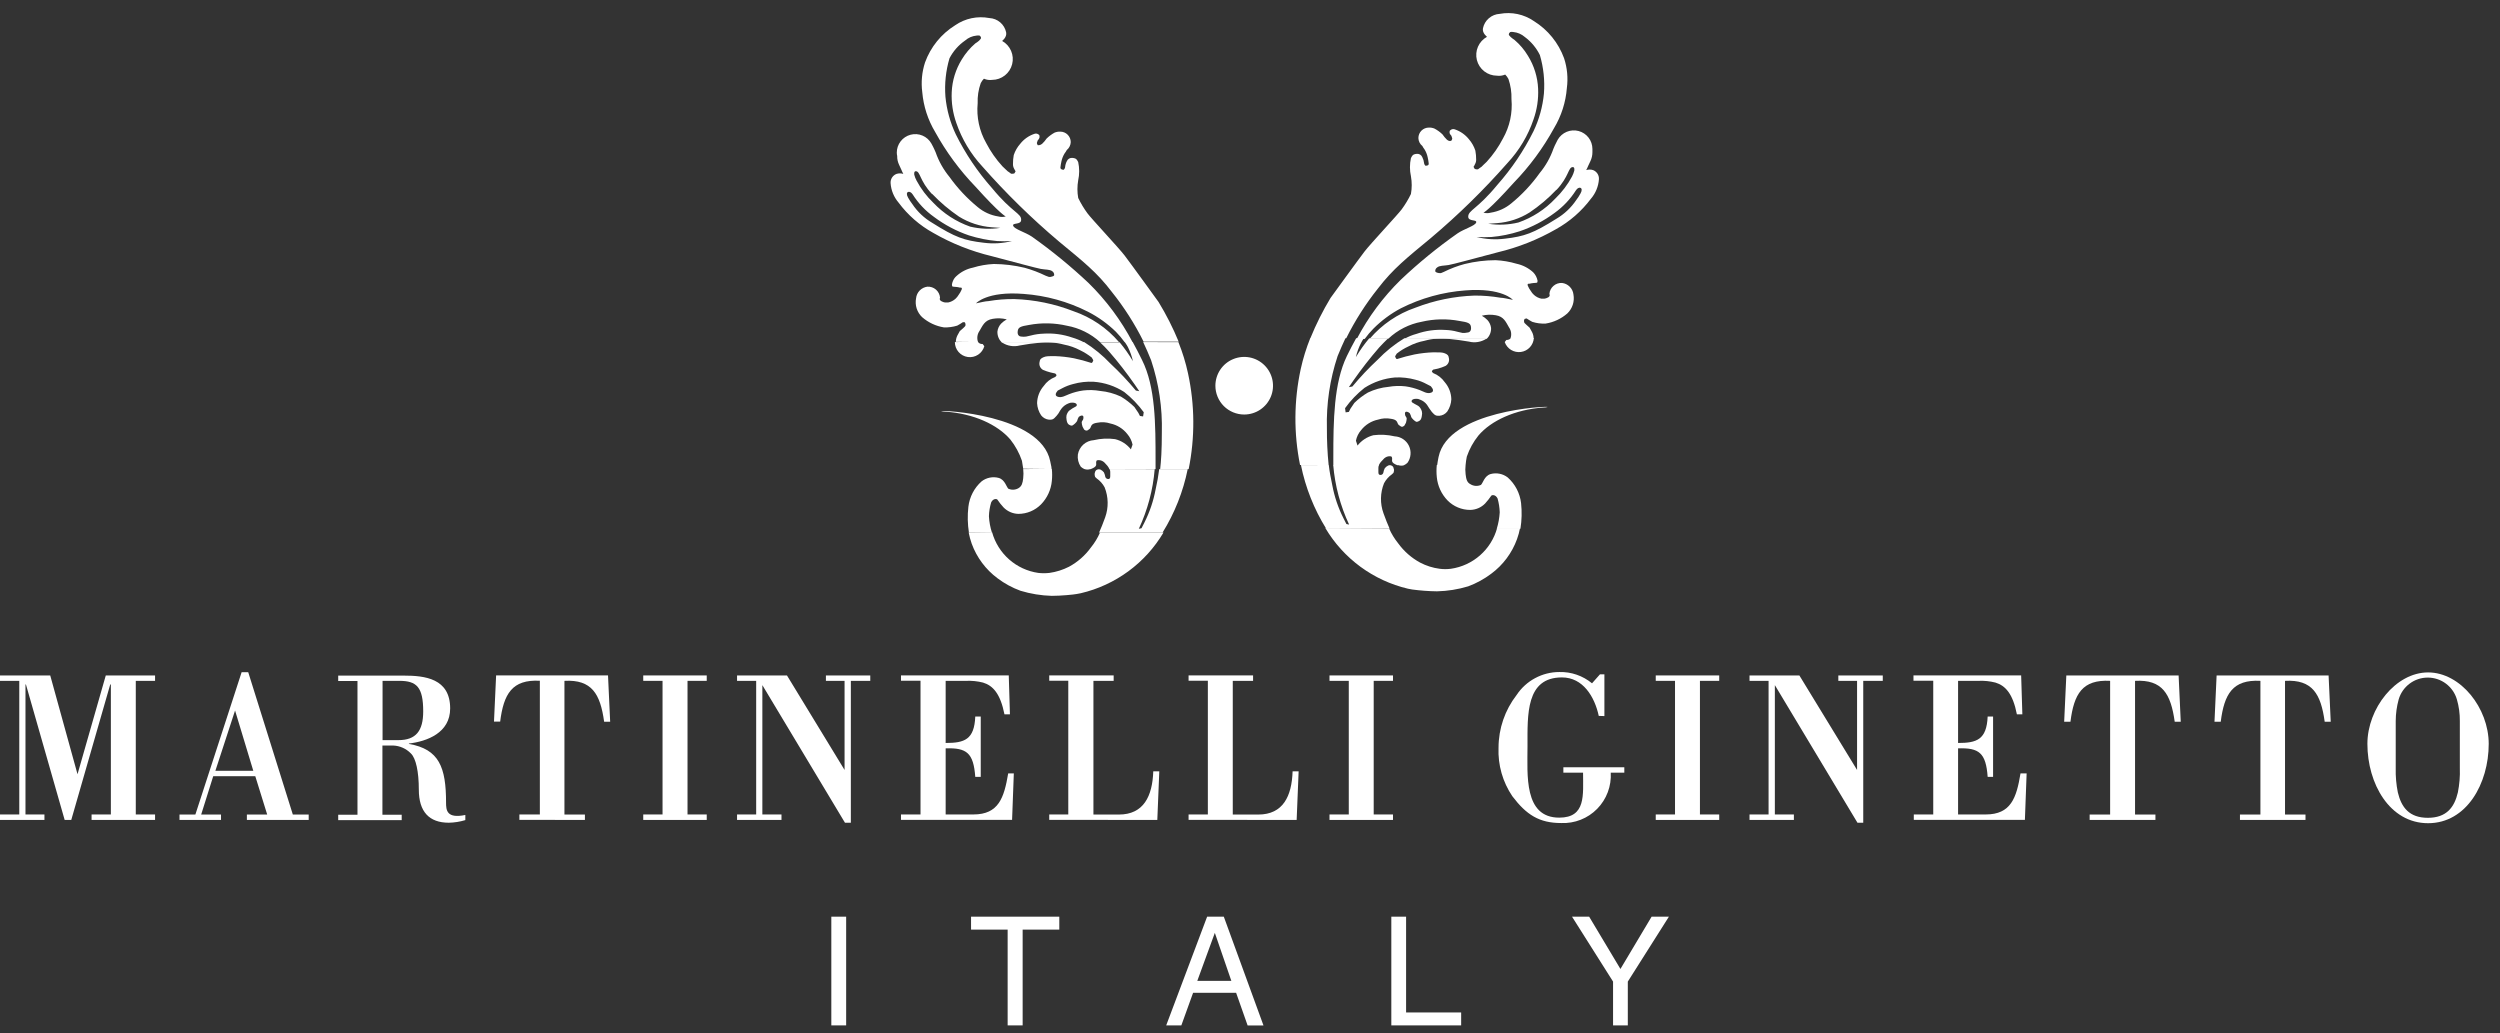 <svg width="121" height="50" viewBox="0 0 121 50" fill="none" xmlns="http://www.w3.org/2000/svg">
<rect x="0" y="0" width="121" height="50" fill="#333333" stroke="none"/>
<path d="M6.572 32.953H7.505V32.691H5.12L3.752 37.473L2.431 32.691H0V32.953H0.933V39.42H0V39.685H2.151V39.42H1.233V33.129H1.256L3.13 39.685H3.449L5.335 33.129H5.366V39.42H4.432V39.685H7.505V39.42H6.572V32.953Z" fill="white"/>
<path fill-rule="evenodd" clip-rule="evenodd" d="M11.377 34.389L12.26 37.308H10.424L11.377 34.389ZM10.697 39.685V39.424H9.737L10.32 37.569H12.356L12.932 39.424H11.949V39.685H14.941V39.424H14.173L12.014 32.534H11.695L9.456 39.424H8.688V39.685H10.697Z" fill="white"/>
<path fill-rule="evenodd" clip-rule="evenodd" d="M18.509 32.953H19.33C20.168 32.953 20.483 33.256 20.483 34.431C20.483 35.372 20.133 35.822 19.284 35.822H18.516V32.953H18.509ZM18.509 36.083H19.027C19.352 36.096 19.66 36.233 19.887 36.467C20.129 36.697 20.271 37.346 20.271 38.218C20.271 39.286 20.771 39.82 21.723 39.82C21.994 39.814 22.263 39.772 22.522 39.693V39.444C21.619 39.632 21.589 39.213 21.589 38.844C21.589 37.139 21.258 36.26 19.791 36.006V35.987C20.667 35.883 21.788 35.472 21.788 34.289C21.788 32.834 20.563 32.699 19.534 32.699H16.369V32.96H17.302V39.432H16.369V39.693H19.442V39.432H18.509V36.091V36.083Z" fill="white"/>
<path d="M28.31 39.685V39.424H27.319V32.953C28.648 32.88 29.055 33.59 29.24 34.931H29.532L29.428 32.688H24.012L23.909 34.927H24.208C24.377 33.586 24.784 32.876 26.129 32.949V39.42H25.138V39.681L28.31 39.685Z" fill="white"/>
<path d="M33.276 32.953H34.206V32.691H31.133V32.953H32.067V39.42H31.133V39.685H34.206V39.42H33.276V32.953Z" fill="white"/>
<path d="M41.181 32.953H42.121V32.691H39.974V32.953H40.877V37.266L38.089 32.691H35.673V32.953H36.599V39.42H35.673V39.685H37.824V39.42H36.898V33.16L40.896 39.82H41.181V32.953Z" fill="white"/>
<path d="M46.757 32.953C47.034 32.941 47.311 32.969 47.579 33.037C48.059 33.183 48.416 33.571 48.616 34.573H48.881L48.824 32.688H43.608V32.949H44.553V39.42H43.608V39.681H48.985L49.069 37.431H48.797C48.597 38.614 48.336 39.42 47.111 39.42H45.77V36.221C46.788 36.186 47.118 36.44 47.203 37.6H47.468V34.681H47.203C47.157 35.802 46.677 35.96 45.77 35.96V32.953H46.757Z" fill="white"/>
<path d="M56.014 39.685L56.11 37.331H55.818C55.779 38.533 55.353 39.424 54.155 39.424H52.922V32.953H53.901V32.688H50.783V32.949H51.705V39.42H50.783V39.681L56.014 39.685Z" fill="white"/>
<path d="M62.758 39.685L62.854 37.331H62.562C62.524 38.533 62.101 39.424 60.903 39.424H59.666V32.953H60.649V32.688H57.527V32.949H58.46V39.42H57.527V39.681L62.758 39.685Z" fill="white"/>
<path d="M66.487 32.953H67.421V32.691H64.348V32.953H65.281V39.42H64.348V39.685H67.421V39.42H66.487V32.953Z" fill="white"/>
<path d="M77.653 34.658V32.638H77.438L77.054 33.072C76.609 32.705 76.047 32.511 75.471 32.526C75.062 32.526 74.659 32.628 74.299 32.822C73.938 33.015 73.631 33.295 73.405 33.636C72.838 34.367 72.53 35.266 72.529 36.19C72.495 37.024 72.729 37.846 73.197 38.537C73.877 39.436 74.499 39.835 75.563 39.835C75.885 39.849 76.207 39.794 76.506 39.676C76.806 39.558 77.077 39.378 77.303 39.148C77.529 38.918 77.704 38.644 77.817 38.342C77.93 38.04 77.979 37.718 77.96 37.396H78.617V37.135H75.667V37.396H76.62C76.62 38.472 76.769 39.574 75.467 39.574C73.743 39.574 73.931 37.5 73.931 36.117C73.931 34.581 73.847 32.787 75.598 32.787C76.616 32.787 77.18 33.721 77.38 34.65L77.653 34.658Z" fill="white"/>
<path d="M82.277 32.953H83.21V32.691H80.138V32.953H81.071V39.42H80.138V39.685H83.21V39.42H82.277V32.953Z" fill="white"/>
<path d="M90.181 32.953H91.126V32.691H88.975V32.953H89.882V37.266L87.089 32.691H84.677V32.953H85.599V39.42H84.677V39.685H86.824V39.42H85.903V33.16L89.901 39.82H90.181V32.953Z" fill="white"/>
<path d="M95.762 32.953C96.037 32.94 96.313 32.969 96.58 33.037C97.06 33.183 97.421 33.571 97.617 34.573H97.882L97.824 32.688H92.612V32.949H93.569V39.42H92.628V39.681H98.005L98.089 37.431H97.793C97.598 38.614 97.333 39.42 96.107 39.42H94.771V36.221C95.789 36.186 96.119 36.44 96.203 37.6H96.465V34.681H96.203C96.153 35.802 95.673 35.96 94.771 35.96V32.953H95.762Z" fill="white"/>
<path d="M104.323 39.685V39.424H103.336V32.953C104.665 32.88 105.068 33.59 105.256 34.931H105.548L105.445 32.691H100.01L99.906 34.931H100.21C100.379 33.59 100.782 32.88 102.13 32.953V39.424H101.139V39.685H104.323Z" fill="white"/>
<path d="M111.586 39.685V39.424H110.595V32.953C111.924 32.88 112.331 33.59 112.515 34.931H112.807L112.704 32.691H107.284L107.181 34.931H107.484C107.653 33.59 108.06 32.88 109.404 32.953V39.424H108.414V39.685H111.586Z" fill="white"/>
<path fill-rule="evenodd" clip-rule="evenodd" d="M117.52 39.843C119.386 39.843 120.454 37.922 120.454 36.002C120.454 34.274 119.094 32.545 117.52 32.545C115.945 32.545 114.582 34.293 114.582 36.002C114.582 37.922 115.653 39.843 117.52 39.843ZM119.056 37.181C119.07 37.575 119.038 37.97 118.96 38.356C118.791 39.079 118.407 39.582 117.508 39.582C116.609 39.582 116.229 39.079 116.056 38.356C115.978 37.97 115.943 37.576 115.953 37.181V34.9C115.954 34.547 116.002 34.196 116.095 33.855C116.183 33.55 116.368 33.281 116.623 33.09C116.877 32.898 117.186 32.795 117.504 32.795C117.822 32.795 118.132 32.898 118.386 33.09C118.64 33.281 118.826 33.55 118.914 33.855C119.013 34.194 119.06 34.547 119.056 34.9V37.181Z" fill="white"/>
<path d="M58.825 18.669C58.825 18.393 58.907 18.124 59.06 17.894C59.213 17.665 59.431 17.486 59.686 17.381C59.941 17.275 60.221 17.248 60.491 17.301C60.762 17.355 61.01 17.488 61.205 17.683C61.4 17.878 61.533 18.126 61.587 18.397C61.641 18.667 61.613 18.948 61.508 19.202C61.402 19.457 61.223 19.675 60.994 19.828C60.765 19.981 60.495 20.063 60.219 20.063C59.85 20.063 59.495 19.916 59.233 19.655C58.972 19.393 58.825 19.039 58.825 18.669Z" fill="white"/>
<path fill-rule="evenodd" clip-rule="evenodd" d="M46.884 25.774C46.919 25.957 46.968 26.137 47.03 26.312C47.274 26.982 47.71 27.566 48.282 27.99C48.621 28.245 48.995 28.448 49.392 28.593C49.883 28.742 50.392 28.825 50.906 28.839C51.355 28.839 51.969 28.778 52.104 28.751L52.311 28.712C53.142 28.517 53.924 28.156 54.612 27.651C55.3 27.146 55.878 26.508 56.313 25.774H53.241C53.127 26.035 52.979 26.279 52.799 26.5C52.52 26.886 52.158 27.204 51.739 27.43C51.442 27.582 51.121 27.683 50.79 27.729C50.612 27.749 50.431 27.749 50.253 27.729C49.729 27.653 49.239 27.427 48.842 27.077C48.445 26.727 48.158 26.269 48.017 25.759L46.884 25.774Z" fill="white"/>
<path fill-rule="evenodd" clip-rule="evenodd" d="M49.523 22.702C49.54 22.85 49.54 22.999 49.523 23.147C49.496 23.389 49.454 23.531 49.296 23.627C49.223 23.67 49.141 23.695 49.056 23.701C48.971 23.706 48.886 23.691 48.808 23.658C48.712 23.577 48.643 23.22 48.34 23.132C48.198 23.093 48.05 23.088 47.906 23.117C47.762 23.146 47.626 23.207 47.51 23.297C47.151 23.616 46.923 24.056 46.869 24.534C46.822 24.948 46.831 25.366 46.896 25.778H48.01C47.928 25.522 47.878 25.256 47.864 24.987C47.87 24.76 47.907 24.536 47.971 24.319C48.067 24.115 48.24 24.146 48.267 24.173C48.358 24.308 48.459 24.437 48.57 24.557C48.76 24.753 49.02 24.866 49.292 24.872C49.496 24.871 49.698 24.83 49.886 24.751C50.074 24.672 50.244 24.556 50.387 24.411C50.685 24.104 50.87 23.704 50.909 23.278C50.929 23.085 50.929 22.891 50.909 22.698L49.523 22.702ZM52.492 22.702C52.578 22.742 52.677 22.749 52.768 22.721H52.81L52.492 22.702ZM53.705 22.702C53.725 22.744 53.735 22.79 53.736 22.836C53.74 22.894 53.74 22.951 53.736 23.009C53.736 23.093 53.736 23.166 53.671 23.182C53.635 23.19 53.598 23.185 53.566 23.167C53.534 23.15 53.51 23.12 53.498 23.086C53.486 23.009 53.463 22.933 53.429 22.863C53.386 22.808 53.333 22.764 53.271 22.732C53.244 22.72 53.214 22.713 53.183 22.713C53.153 22.713 53.123 22.72 53.095 22.732C53.07 22.744 53.049 22.761 53.032 22.782C53.015 22.804 53.004 22.829 52.999 22.855C52.985 22.887 52.979 22.921 52.98 22.955C52.981 23 52.99 23.044 53.006 23.086L53.079 23.155C53.239 23.266 53.371 23.413 53.463 23.585C53.65 24.051 53.66 24.568 53.49 25.041C53.383 25.332 53.291 25.571 53.195 25.778H56.267C56.853 24.835 57.265 23.794 57.485 22.705H56.106C56.065 23.033 56.007 23.359 55.933 23.681C55.829 24.239 55.647 24.779 55.392 25.286L55.249 25.567L55.119 25.594C55.544 24.686 55.805 23.709 55.887 22.709L53.705 22.702Z" fill="white"/>
<path fill-rule="evenodd" clip-rule="evenodd" d="M46.216 16.556C46.215 16.732 46.278 16.902 46.393 17.035C46.508 17.168 46.667 17.255 46.841 17.279C47.015 17.304 47.192 17.264 47.339 17.168C47.486 17.072 47.594 16.925 47.641 16.756L47.56 16.649C47.496 16.655 47.432 16.637 47.38 16.599C47.362 16.584 47.347 16.566 47.338 16.545L46.216 16.556ZM48.482 16.556L48.509 16.583C48.632 16.664 48.77 16.718 48.915 16.741C49.06 16.765 49.208 16.759 49.35 16.722C49.707 16.656 49.98 16.622 50.257 16.595C50.673 16.54 51.096 16.569 51.501 16.679C51.769 16.73 52.028 16.821 52.269 16.948C52.471 17.045 52.662 17.163 52.838 17.302C52.861 17.355 52.934 17.428 52.907 17.467C52.88 17.505 52.876 17.567 52.822 17.567C52.545 17.476 52.263 17.401 51.977 17.34C51.673 17.282 51.365 17.247 51.056 17.236C50.744 17.236 50.625 17.236 50.506 17.29C50.387 17.344 50.326 17.382 50.31 17.547C50.299 17.616 50.309 17.687 50.339 17.751C50.37 17.814 50.418 17.866 50.479 17.901C50.595 17.951 50.714 17.992 50.837 18.024L51.071 18.077C51.098 18.098 51.12 18.124 51.136 18.154C51.136 18.193 51.071 18.246 51.071 18.246C50.845 18.332 50.65 18.485 50.514 18.684C50.314 18.915 50.201 19.209 50.195 19.514C50.206 19.724 50.273 19.927 50.391 20.102C50.437 20.161 50.495 20.211 50.561 20.247C50.627 20.283 50.7 20.306 50.775 20.313C50.929 20.313 50.979 20.313 51.136 20.128C51.294 19.944 51.244 19.952 51.374 19.779C51.461 19.664 51.578 19.577 51.712 19.525C51.77 19.497 51.833 19.484 51.897 19.487C52.131 19.487 52.154 19.617 52.081 19.668C51.961 19.728 51.846 19.8 51.739 19.883C51.683 19.945 51.642 20.02 51.62 20.102C51.607 20.167 51.607 20.235 51.62 20.301C51.643 20.52 51.747 20.558 51.747 20.558C51.747 20.558 51.847 20.628 51.912 20.589C52 20.536 52.075 20.464 52.131 20.378C52.148 20.308 52.175 20.241 52.212 20.178C52.25 20.14 52.48 20.013 52.434 20.259C52.434 20.324 52.354 20.378 52.354 20.443C52.358 20.514 52.372 20.584 52.396 20.651C52.418 20.7 52.444 20.747 52.473 20.793L52.546 20.835C52.567 20.841 52.589 20.842 52.611 20.837C52.632 20.833 52.652 20.823 52.669 20.808C52.734 20.754 52.745 20.77 52.784 20.689C52.822 20.608 52.826 20.497 53.114 20.459C53.323 20.417 53.538 20.43 53.74 20.497C54.066 20.565 54.357 20.746 54.562 21.008C54.688 21.154 54.775 21.33 54.816 21.519L54.735 21.749C54.542 21.502 54.272 21.327 53.967 21.254C53.624 21.207 53.275 21.224 52.938 21.304C52.75 21.316 52.572 21.391 52.432 21.517C52.293 21.644 52.2 21.813 52.169 21.999C52.143 22.207 52.193 22.417 52.311 22.59C52.362 22.636 52.419 22.673 52.48 22.702H52.799C53.137 22.571 53.041 22.475 53.053 22.375C53.064 22.275 53.087 22.26 53.241 22.275C53.341 22.295 53.431 22.349 53.494 22.429C53.572 22.502 53.638 22.588 53.686 22.683C53.688 22.69 53.688 22.698 53.686 22.706H55.929C55.929 22.583 55.929 22.456 55.929 22.321C55.929 20.532 55.929 18.727 55.273 17.421C55.134 17.136 54.985 16.845 54.823 16.553H54.439C54.528 16.683 54.574 16.768 54.589 16.795C54.698 17.013 54.781 17.244 54.835 17.482C54.645 17.16 54.429 16.855 54.19 16.568H53.241C53.398 16.71 53.537 16.86 53.675 17.01C54.117 17.518 54.531 18.05 54.916 18.604L55.142 18.934L54.977 18.903C54.595 18.444 54.185 18.009 53.748 17.601C53.369 17.2 52.941 16.849 52.473 16.556H48.482ZM55.33 16.556C55.461 16.833 55.588 17.121 55.714 17.436C56.089 18.563 56.265 19.747 56.233 20.935C56.233 21.791 56.198 22.298 56.152 22.706H57.531C57.841 21.175 57.831 19.596 57.5 18.07C57.389 17.554 57.233 17.049 57.036 16.56L55.33 16.556ZM50.898 22.702C50.898 22.617 50.875 22.556 50.871 22.521L50.829 22.318C50.364 20.052 45.548 19.844 45.548 19.898C45.618 19.914 45.691 19.923 45.763 19.925C47.123 20.017 48.282 20.551 48.901 21.273C49.145 21.581 49.335 21.93 49.462 22.302C49.492 22.463 49.511 22.59 49.523 22.686L50.898 22.702ZM51.213 18.888C51.213 18.888 50.979 19.107 51.175 19.195C51.37 19.283 51.605 19.126 51.739 19.08C51.96 18.992 52.191 18.931 52.427 18.899C52.7 18.866 52.977 18.874 53.249 18.922C53.596 18.954 53.935 19.047 54.251 19.195C54.487 19.337 54.706 19.506 54.904 19.698C54.981 19.806 55.096 19.982 55.096 19.982L55.173 20.132L55.326 20.155L55.357 19.952C55.088 19.584 54.77 19.254 54.412 18.972C53.969 18.686 53.46 18.515 52.934 18.477C52.597 18.459 52.26 18.497 51.935 18.588C51.752 18.635 51.575 18.703 51.409 18.792L51.213 18.895V18.888Z" fill="white"/>
<path fill-rule="evenodd" clip-rule="evenodd" d="M47.338 16.556C47.305 16.468 47.294 16.372 47.306 16.279C47.318 16.185 47.353 16.096 47.407 16.018C47.561 15.761 47.653 15.496 48.048 15.431C48.274 15.39 48.506 15.4 48.728 15.458C48.626 15.513 48.533 15.583 48.452 15.665C48.353 15.771 48.291 15.906 48.275 16.049C48.272 16.146 48.288 16.242 48.324 16.332C48.36 16.422 48.414 16.503 48.482 16.572H52.473C52.29 16.474 52.096 16.395 51.897 16.337C51.449 16.182 50.975 16.118 50.503 16.149C50.298 16.156 50.094 16.185 49.896 16.238C49.819 16.26 49.74 16.277 49.661 16.291C49.585 16.301 49.508 16.301 49.431 16.291C49.354 16.291 49.216 16.234 49.262 15.999C49.293 15.842 49.396 15.792 49.807 15.727C50.414 15.613 51.038 15.626 51.639 15.765C52.237 15.873 52.792 16.147 53.241 16.556H54.159C53.571 15.87 52.81 15.354 51.954 15.062C51.041 14.705 50.073 14.507 49.093 14.475C48.673 14.47 48.255 14.504 47.841 14.574C47.714 14.574 47.388 14.651 47.388 14.651L47.238 14.682C47.238 14.682 47.756 14.083 49.542 14.225C50.629 14.303 51.689 14.597 52.661 15.089C53.156 15.343 53.61 15.669 54.009 16.057C54.162 16.214 54.303 16.382 54.432 16.56H54.816C54.259 15.502 53.541 14.536 52.688 13.699C51.826 12.887 50.908 12.136 49.942 11.452C49.619 11.237 49.101 11.095 49.039 10.93C48.978 10.764 49.423 10.895 49.423 10.645C49.443 10.326 48.993 10.296 48.018 9.109C47.32 8.322 46.73 7.447 46.262 6.505C45.99 5.932 45.82 5.316 45.759 4.684C45.711 4.057 45.777 3.425 45.955 2.822C46.133 2.477 46.393 2.182 46.712 1.961C46.865 1.826 47.057 1.743 47.261 1.723C47.312 1.713 47.364 1.713 47.415 1.723C47.415 1.723 47.48 1.777 47.48 1.823C47.48 1.869 47.48 1.865 47.392 1.965C47.333 2.017 47.27 2.063 47.203 2.103C46.948 2.324 46.729 2.583 46.554 2.872C46.256 3.352 46.086 3.901 46.063 4.465C46.041 4.969 46.117 5.473 46.285 5.948C46.553 6.73 46.98 7.447 47.541 8.053C48.688 9.355 49.929 10.571 51.255 11.69C52.408 12.643 53.095 13.18 53.813 14.129C54.41 14.874 54.925 15.682 55.35 16.537H57.047C56.774 15.873 56.449 15.231 56.075 14.617C56.075 14.617 54.72 12.742 54.428 12.362C54.136 11.982 52.826 10.588 52.634 10.326C52.462 10.092 52.312 9.843 52.185 9.581C52.135 9.298 52.135 9.008 52.185 8.725C52.248 8.435 52.248 8.135 52.185 7.845C52.123 7.738 52.116 7.661 51.901 7.642C51.846 7.637 51.79 7.649 51.742 7.677C51.695 7.706 51.657 7.748 51.636 7.799C51.588 7.89 51.56 7.989 51.551 8.091C51.551 8.13 51.501 8.226 51.463 8.218C51.424 8.21 51.313 8.199 51.325 8.099C51.336 8.001 51.353 7.903 51.374 7.807C51.403 7.671 51.455 7.541 51.528 7.423C51.568 7.373 51.603 7.319 51.632 7.262C51.689 7.215 51.736 7.157 51.769 7.09C51.803 7.024 51.821 6.952 51.824 6.878C51.824 6.743 51.77 6.614 51.675 6.519C51.58 6.424 51.451 6.371 51.317 6.371C51.222 6.367 51.128 6.384 51.04 6.42C50.9 6.498 50.771 6.593 50.656 6.705C50.594 6.797 50.522 6.882 50.441 6.958C50.4 6.995 50.349 7.019 50.295 7.027H50.226C50.199 6.97 50.18 6.947 50.188 6.908L50.226 6.793C50.251 6.77 50.272 6.743 50.288 6.712C50.306 6.686 50.315 6.656 50.314 6.624C50.314 6.586 50.314 6.536 50.276 6.516C50.246 6.49 50.209 6.473 50.17 6.467C50.13 6.461 50.09 6.466 50.053 6.482C49.788 6.573 49.555 6.738 49.381 6.958C49.24 7.117 49.133 7.302 49.066 7.504C49.039 7.649 49.026 7.797 49.028 7.945C49.027 8.023 49.047 8.1 49.085 8.168C49.105 8.212 49.128 8.255 49.154 8.295L49.097 8.391L49.028 8.41H48.939L48.863 8.352L48.763 8.283C48.763 8.283 48.609 8.13 48.521 8.053C48.208 7.711 47.942 7.331 47.73 6.92C47.399 6.337 47.256 5.666 47.319 4.999C47.306 4.668 47.356 4.336 47.468 4.024C47.507 3.944 47.559 3.871 47.622 3.809C47.748 3.865 47.888 3.885 48.025 3.866C48.247 3.864 48.462 3.788 48.636 3.65C48.81 3.513 48.934 3.322 48.988 3.107C49.043 2.891 49.025 2.664 48.936 2.461C48.848 2.257 48.696 2.088 48.502 1.981C48.502 1.981 48.747 1.8 48.697 1.566C48.658 1.377 48.557 1.207 48.41 1.082C48.264 0.957 48.08 0.884 47.887 0.874C47.601 0.82 47.307 0.822 47.022 0.882C46.737 0.942 46.467 1.058 46.228 1.224C45.555 1.643 45.042 2.276 44.772 3.021C44.62 3.487 44.575 3.98 44.638 4.465C44.697 5.144 44.91 5.801 45.26 6.386C45.791 7.35 46.447 8.24 47.211 9.032C48.425 10.38 48.678 10.476 48.678 10.476C48.56 10.508 48.435 10.508 48.317 10.476C47.952 10.419 47.61 10.264 47.326 10.027C46.806 9.602 46.345 9.11 45.955 8.564C45.664 8.21 45.438 7.809 45.287 7.377C45.256 7.296 45.183 7.146 45.164 7.108L45.079 6.947C44.982 6.774 44.831 6.639 44.648 6.562C44.466 6.485 44.263 6.47 44.072 6.521C43.88 6.571 43.711 6.684 43.59 6.841C43.469 6.998 43.404 7.19 43.405 7.388C43.405 7.443 43.412 7.497 43.424 7.55C43.42 7.697 43.452 7.843 43.516 7.976C43.624 8.203 43.662 8.299 43.662 8.299L43.72 8.418C43.613 8.382 43.497 8.382 43.389 8.418C43.3 8.452 43.224 8.514 43.173 8.595C43.122 8.676 43.098 8.772 43.105 8.867C43.129 9.213 43.264 9.541 43.489 9.804C43.939 10.41 44.514 10.912 45.175 11.275C46.06 11.784 47.014 12.163 48.006 12.4C49.185 12.712 50.153 12.973 50.376 13.015C50.599 13.057 50.814 13.034 50.933 13.13C50.964 13.151 50.989 13.181 51.005 13.216C51.02 13.25 51.026 13.289 51.021 13.326C51.021 13.326 51.002 13.365 50.921 13.384C50.873 13.403 50.82 13.41 50.768 13.403C50.714 13.387 50.661 13.368 50.61 13.345C50.285 13.186 49.945 13.058 49.596 12.961C49.107 12.843 48.605 12.781 48.102 12.777C47.758 12.793 47.417 12.852 47.088 12.954C46.789 13.015 46.513 13.157 46.289 13.365C46.214 13.43 46.156 13.513 46.12 13.607C46.097 13.659 46.081 13.715 46.074 13.772C46.074 13.902 46.113 13.868 46.27 13.887C46.335 13.891 46.4 13.903 46.462 13.921C46.462 13.921 46.593 13.891 46.543 14.018C46.506 14.106 46.458 14.19 46.401 14.267C46.359 14.34 46.305 14.406 46.243 14.463C46.143 14.553 46.021 14.614 45.89 14.64C45.84 14.64 45.782 14.64 45.74 14.64C45.686 14.632 45.634 14.615 45.586 14.59C45.55 14.578 45.518 14.554 45.498 14.521C45.467 14.482 45.498 14.405 45.498 14.405C45.485 14.255 45.414 14.115 45.3 14.016C45.186 13.917 45.038 13.867 44.887 13.875C44.746 13.892 44.614 13.957 44.514 14.059C44.414 14.161 44.352 14.294 44.338 14.436C44.306 14.601 44.316 14.771 44.367 14.931C44.418 15.09 44.509 15.235 44.63 15.35C44.929 15.611 45.295 15.783 45.686 15.846C45.903 15.853 46.12 15.825 46.328 15.761C46.422 15.711 46.513 15.656 46.6 15.596H46.689C46.71 15.617 46.723 15.644 46.727 15.673C46.727 15.711 46.746 15.742 46.708 15.792C46.669 15.842 46.677 15.819 46.612 15.888C46.562 15.937 46.509 15.983 46.454 16.026L46.335 16.241C46.289 16.336 46.264 16.439 46.262 16.545L47.338 16.556ZM45.114 9.382C45.508 9.794 45.944 10.164 46.416 10.484C46.893 10.78 47.435 10.956 47.995 10.999L48.417 11.029C47.93 11.103 47.433 11.082 46.954 10.968C46.278 10.73 45.669 10.335 45.175 9.816C44.849 9.503 44.574 9.14 44.361 8.74C44.312 8.651 44.275 8.555 44.25 8.456C44.25 8.433 44.227 8.287 44.323 8.287C44.549 8.287 44.496 8.74 45.114 9.397V9.382ZM44.173 9.409C44.443 9.836 44.794 10.207 45.206 10.499C45.72 10.885 46.292 11.187 46.9 11.394C47.343 11.534 47.8 11.626 48.263 11.667C48.501 11.68 48.74 11.68 48.978 11.667C48.53 11.781 48.065 11.808 47.607 11.748C46.662 11.636 46.236 11.49 45.122 10.787C44.734 10.56 44.403 10.248 44.154 9.873C44.08 9.777 44.013 9.676 43.954 9.57C43.777 9.27 44.031 9.186 44.173 9.409Z" fill="white"/>
<path fill-rule="evenodd" clip-rule="evenodd" d="M67.233 25.578C67.347 25.837 67.496 26.08 67.674 26.3C67.954 26.685 68.316 27.003 68.734 27.23C69.03 27.385 69.352 27.487 69.683 27.529C69.862 27.552 70.042 27.552 70.221 27.529C70.745 27.454 71.236 27.228 71.634 26.878C72.032 26.528 72.319 26.07 72.46 25.559H73.57C73.536 25.741 73.487 25.919 73.424 26.093C73.181 26.764 72.746 27.348 72.172 27.771C71.833 28.026 71.459 28.231 71.062 28.378C70.571 28.527 70.062 28.609 69.549 28.62C69.148 28.615 68.748 28.585 68.35 28.532L68.143 28.493C67.314 28.297 66.534 27.936 65.847 27.432C65.161 26.928 64.583 26.291 64.148 25.559L67.233 25.578Z" fill="white"/>
<path fill-rule="evenodd" clip-rule="evenodd" d="M64.313 22.506C64.352 22.852 64.409 23.124 64.482 23.481C64.586 24.038 64.768 24.578 65.024 25.083L65.166 25.363L65.297 25.39C64.872 24.482 64.612 23.505 64.528 22.506H66.745C66.725 22.548 66.714 22.594 66.714 22.64C66.71 22.697 66.71 22.753 66.714 22.809C66.714 22.898 66.714 22.967 66.779 22.982C66.797 22.987 66.815 22.989 66.834 22.987C66.852 22.985 66.87 22.979 66.886 22.971C66.902 22.962 66.916 22.95 66.927 22.935C66.939 22.921 66.947 22.904 66.952 22.886C66.963 22.81 66.987 22.736 67.021 22.667C67.062 22.612 67.116 22.567 67.179 22.537C67.206 22.522 67.236 22.515 67.267 22.515C67.298 22.515 67.328 22.522 67.355 22.537C67.379 22.548 67.4 22.565 67.417 22.585C67.433 22.606 67.445 22.63 67.451 22.656C67.451 22.709 67.471 22.69 67.471 22.756C67.469 22.8 67.46 22.845 67.444 22.886L67.371 22.955C67.211 23.068 67.079 23.217 66.987 23.389C66.8 23.854 66.79 24.37 66.96 24.841C67.067 25.133 67.159 25.375 67.255 25.582H64.183C63.598 24.638 63.186 23.598 62.965 22.51L64.313 22.506ZM67.962 22.506C67.918 22.525 67.871 22.534 67.824 22.534C67.776 22.534 67.729 22.525 67.686 22.506H67.643H67.962ZM70.935 22.506C70.917 22.653 70.917 22.801 70.935 22.948C70.962 23.193 71.004 23.351 71.162 23.431C71.237 23.48 71.324 23.509 71.414 23.516C71.504 23.523 71.594 23.507 71.676 23.47C71.772 23.393 71.841 23.032 72.145 22.944C72.286 22.905 72.435 22.9 72.579 22.929C72.723 22.957 72.858 23.019 72.974 23.109C73.334 23.43 73.563 23.871 73.62 24.349C73.665 24.762 73.655 25.18 73.589 25.59H72.444C72.523 25.332 72.571 25.065 72.587 24.795C72.579 24.569 72.544 24.344 72.483 24.127C72.383 23.923 72.21 23.958 72.183 23.985C72.091 24.119 71.99 24.248 71.88 24.369C71.786 24.465 71.674 24.543 71.55 24.596C71.426 24.649 71.293 24.678 71.158 24.68C70.954 24.68 70.752 24.64 70.564 24.561C70.377 24.483 70.206 24.368 70.063 24.223C69.765 23.915 69.581 23.516 69.541 23.09C69.521 22.896 69.521 22.7 69.541 22.506H70.935Z" fill="white"/>
<path fill-rule="evenodd" clip-rule="evenodd" d="M65.124 16.36C64.994 16.633 64.867 16.925 64.74 17.236C64.366 18.364 64.19 19.547 64.222 20.735C64.219 21.326 64.247 21.917 64.306 22.506H62.923C62.613 20.974 62.624 19.394 62.954 17.866C63.067 17.352 63.223 16.849 63.419 16.36H65.124ZM66.019 16.36C65.964 16.437 65.915 16.518 65.873 16.602C65.762 16.819 65.678 17.049 65.624 17.286C65.814 16.966 66.03 16.662 66.269 16.376H67.187C67.033 16.518 66.895 16.668 66.753 16.817C66.311 17.325 65.897 17.856 65.512 18.407L65.285 18.738L65.454 18.707C65.835 18.249 66.244 17.815 66.68 17.409C67.063 17.009 67.497 16.66 67.97 16.372H71.961L71.934 16.399C71.81 16.477 71.672 16.53 71.527 16.553C71.382 16.576 71.235 16.57 71.093 16.533C70.736 16.472 70.467 16.437 70.186 16.41C69.77 16.352 69.346 16.381 68.942 16.495C68.674 16.545 68.415 16.636 68.174 16.764C67.971 16.857 67.78 16.975 67.605 17.113C67.578 17.167 67.505 17.24 67.532 17.278C67.559 17.317 67.563 17.378 67.617 17.378C67.894 17.288 68.176 17.214 68.462 17.155C68.766 17.097 69.074 17.062 69.384 17.052C69.695 17.052 69.814 17.052 69.933 17.102C70.052 17.152 70.113 17.194 70.132 17.363C70.142 17.432 70.131 17.502 70.1 17.564C70.069 17.627 70.02 17.678 69.96 17.712C69.844 17.764 69.725 17.806 69.603 17.839L69.368 17.889C69.341 17.91 69.319 17.936 69.303 17.966C69.303 18.008 69.368 18.058 69.368 18.058C69.593 18.145 69.787 18.298 69.925 18.496C70.125 18.727 70.238 19.02 70.244 19.326C70.234 19.537 70.166 19.741 70.048 19.917C70.002 19.976 69.944 20.025 69.878 20.061C69.812 20.096 69.739 20.118 69.664 20.124C69.51 20.124 69.464 20.124 69.303 19.94C69.218 19.828 69.138 19.711 69.065 19.59C68.979 19.476 68.861 19.389 68.727 19.341C68.67 19.311 68.606 19.297 68.543 19.302C68.308 19.302 68.285 19.433 68.358 19.483C68.527 19.594 68.65 19.629 68.7 19.694C68.757 19.758 68.798 19.834 68.819 19.917C68.834 19.981 68.834 20.048 68.819 20.113C68.796 20.336 68.692 20.37 68.692 20.37C68.692 20.37 68.592 20.443 68.527 20.405C68.439 20.352 68.364 20.279 68.308 20.194C68.291 20.123 68.264 20.056 68.228 19.994C68.189 19.955 67.959 19.829 68.005 20.071C68.005 20.14 68.085 20.194 68.085 20.259C68.08 20.329 68.067 20.399 68.047 20.466C68.023 20.515 67.996 20.562 67.966 20.608L67.893 20.651C67.873 20.657 67.85 20.657 67.83 20.652C67.809 20.646 67.79 20.635 67.774 20.62C67.709 20.57 67.694 20.581 67.655 20.505C67.617 20.428 67.613 20.309 67.325 20.27C67.116 20.23 66.901 20.243 66.699 20.309C66.374 20.377 66.082 20.558 65.877 20.82C65.75 20.965 65.664 21.141 65.627 21.33L65.704 21.565C65.898 21.318 66.168 21.142 66.472 21.065C66.816 21.022 67.165 21.04 67.502 21.119C67.647 21.126 67.788 21.172 67.91 21.253C68.031 21.334 68.129 21.445 68.192 21.577C68.255 21.708 68.282 21.854 68.269 21.999C68.257 22.145 68.205 22.284 68.12 22.402C68.07 22.449 68.013 22.488 67.951 22.517H67.632C67.294 22.387 67.39 22.287 67.379 22.187C67.367 22.087 67.344 22.072 67.191 22.087C67.091 22.108 67.003 22.164 66.941 22.244C66.861 22.315 66.794 22.4 66.745 22.494C66.745 22.494 66.745 22.513 66.745 22.517H64.533C64.533 22.39 64.533 22.264 64.533 22.133C64.533 20.347 64.556 18.538 65.189 17.232C65.328 16.948 65.478 16.656 65.639 16.368L66.019 16.36ZM74.238 16.36C74.228 16.528 74.16 16.686 74.046 16.809C73.933 16.932 73.78 17.012 73.614 17.035C73.448 17.058 73.279 17.023 73.136 16.936C72.993 16.849 72.884 16.714 72.829 16.556L72.909 16.453C72.974 16.457 73.038 16.438 73.09 16.399C73.108 16.386 73.122 16.369 73.132 16.349L74.238 16.36ZM69.56 22.506C69.565 22.445 69.574 22.385 69.587 22.325L69.626 22.118C70.09 19.855 74.907 19.648 74.91 19.698C74.839 19.717 74.765 19.726 74.692 19.725C73.332 19.821 72.172 20.355 71.558 21.077C71.311 21.383 71.12 21.73 70.993 22.102C70.966 22.235 70.947 22.37 70.935 22.506H69.56ZM69.242 18.688C69.242 18.688 69.476 18.907 69.28 18.999C69.084 19.091 68.85 18.926 68.715 18.88C68.494 18.794 68.263 18.733 68.028 18.699C67.754 18.668 67.477 18.676 67.206 18.723C66.859 18.755 66.521 18.849 66.207 18.999C65.968 19.139 65.748 19.308 65.55 19.502C65.478 19.606 65.359 19.786 65.359 19.786L65.285 19.936L65.128 19.959L65.101 19.756C65.367 19.386 65.684 19.055 66.042 18.772C66.487 18.487 66.994 18.314 67.521 18.269C67.858 18.253 68.195 18.291 68.519 18.381C68.703 18.427 68.88 18.497 69.046 18.588L69.242 18.688Z" fill="white"/>
<path fill-rule="evenodd" clip-rule="evenodd" d="M63.426 16.36C63.699 15.69 64.024 15.041 64.398 14.421C64.398 14.421 65.754 12.55 66.046 12.17C66.338 11.79 67.647 10.396 67.843 10.131C68.014 9.898 68.163 9.65 68.289 9.389C68.34 9.105 68.34 8.814 68.289 8.529C68.226 8.241 68.226 7.942 68.289 7.653C68.35 7.546 68.358 7.465 68.573 7.446C68.628 7.44 68.684 7.452 68.732 7.481C68.779 7.509 68.817 7.552 68.838 7.604C68.885 7.694 68.915 7.793 68.926 7.895C68.926 7.934 68.972 8.034 69.015 8.022C69.057 8.011 69.16 8.022 69.149 7.907C69.139 7.807 69.122 7.709 69.099 7.611C69.071 7.475 69.019 7.345 68.945 7.227C68.906 7.177 68.871 7.123 68.842 7.066C68.784 7.02 68.737 6.961 68.703 6.895C68.67 6.829 68.652 6.756 68.65 6.682C68.65 6.547 68.703 6.418 68.798 6.323C68.893 6.228 69.022 6.175 69.157 6.175C69.251 6.171 69.346 6.188 69.433 6.225C69.573 6.3 69.703 6.395 69.817 6.505C69.88 6.598 69.952 6.685 70.032 6.762C70.073 6.799 70.124 6.822 70.178 6.828L70.248 6.808C70.274 6.751 70.294 6.732 70.286 6.693L70.248 6.574C70.224 6.551 70.204 6.525 70.186 6.497C70.168 6.471 70.159 6.441 70.159 6.409C70.159 6.371 70.159 6.321 70.198 6.302C70.227 6.275 70.264 6.257 70.303 6.25C70.343 6.243 70.383 6.248 70.42 6.263C70.686 6.355 70.92 6.52 71.096 6.739C71.235 6.9 71.341 7.087 71.407 7.289C71.434 7.433 71.447 7.58 71.446 7.726C71.448 7.805 71.428 7.882 71.388 7.949C71.37 7.994 71.347 8.036 71.319 8.076L71.377 8.176L71.446 8.195H71.534L71.611 8.137L71.711 8.068C71.711 8.068 71.864 7.911 71.953 7.834C72.266 7.493 72.532 7.112 72.744 6.701C73.07 6.124 73.214 5.461 73.155 4.8C73.166 4.468 73.116 4.138 73.009 3.824C72.969 3.744 72.915 3.672 72.852 3.609C72.724 3.663 72.585 3.682 72.448 3.663C72.226 3.662 72.01 3.587 71.835 3.45C71.66 3.313 71.536 3.122 71.481 2.906C71.427 2.691 71.445 2.463 71.534 2.26C71.623 2.056 71.777 1.888 71.972 1.781C71.972 1.781 71.726 1.6 71.776 1.366C71.816 1.177 71.916 1.006 72.063 0.881C72.21 0.755 72.394 0.681 72.587 0.671C72.873 0.617 73.167 0.621 73.451 0.681C73.736 0.742 74.006 0.859 74.246 1.024C74.917 1.443 75.43 2.074 75.701 2.818C75.854 3.283 75.9 3.777 75.836 4.262C75.782 4.949 75.569 5.615 75.214 6.205C74.685 7.17 74.029 8.059 73.263 8.848C72.049 10.2 71.799 10.292 71.799 10.292C71.916 10.325 72.04 10.325 72.156 10.292C72.521 10.235 72.864 10.079 73.147 9.843C73.667 9.418 74.129 8.926 74.518 8.379C74.81 8.028 75.036 7.627 75.187 7.196C75.217 7.112 75.29 6.966 75.31 6.928L75.394 6.762C75.493 6.591 75.645 6.456 75.828 6.38C76.01 6.304 76.213 6.29 76.404 6.341C76.596 6.392 76.765 6.504 76.886 6.661C77.007 6.818 77.072 7.01 77.073 7.208C77.076 7.26 77.076 7.313 77.073 7.365C77.074 7.514 77.041 7.661 76.977 7.796C76.869 8.018 76.831 8.114 76.831 8.114L76.773 8.233C76.882 8.198 76.999 8.198 77.107 8.233C77.195 8.268 77.27 8.33 77.321 8.41C77.371 8.49 77.395 8.584 77.388 8.679C77.363 9.024 77.228 9.353 77.003 9.616C76.55 10.221 75.974 10.724 75.314 11.091C74.429 11.6 73.476 11.977 72.483 12.213C71.304 12.524 70.34 12.789 70.113 12.827C69.886 12.865 69.675 12.846 69.556 12.946C69.524 12.967 69.499 12.996 69.483 13.031C69.468 13.066 69.462 13.104 69.468 13.142C69.494 13.171 69.529 13.191 69.568 13.2C69.618 13.217 69.672 13.223 69.725 13.219C69.763 13.219 69.725 13.219 69.879 13.161C70.203 12.999 70.543 12.87 70.893 12.777C71.382 12.657 71.883 12.595 72.387 12.593C72.731 12.609 73.071 12.667 73.401 12.765C73.7 12.829 73.977 12.971 74.204 13.177C74.315 13.289 74.389 13.432 74.419 13.587C74.419 13.718 74.376 13.68 74.219 13.699C74.154 13.704 74.09 13.716 74.027 13.733C74.027 13.733 73.9 13.703 73.946 13.829C73.982 13.918 74.03 14.002 74.088 14.079C74.13 14.153 74.183 14.219 74.246 14.275C74.347 14.366 74.47 14.428 74.603 14.456C74.649 14.456 74.71 14.456 74.749 14.456C74.804 14.449 74.857 14.432 74.906 14.405C74.941 14.393 74.97 14.37 74.991 14.34C75.022 14.302 74.991 14.221 74.991 14.221C75.004 14.071 75.076 13.933 75.19 13.835C75.304 13.736 75.451 13.686 75.602 13.695C75.743 13.711 75.875 13.776 75.975 13.877C76.076 13.978 76.139 14.11 76.155 14.252C76.185 14.417 76.174 14.588 76.123 14.748C76.071 14.909 75.981 15.053 75.859 15.17C75.561 15.431 75.194 15.601 74.803 15.662C74.585 15.671 74.368 15.643 74.161 15.577C74.067 15.527 73.976 15.472 73.888 15.412L73.8 15.431C73.779 15.453 73.765 15.481 73.762 15.512C73.762 15.55 73.762 15.577 73.781 15.627C73.811 15.662 73.845 15.694 73.881 15.723C73.929 15.772 73.98 15.818 74.034 15.861L74.153 16.076C74.202 16.171 74.227 16.277 74.227 16.384H73.105C73.138 16.295 73.149 16.2 73.137 16.106C73.125 16.012 73.09 15.923 73.036 15.846C72.882 15.585 72.79 15.323 72.398 15.258C72.173 15.217 71.941 15.225 71.719 15.281C71.819 15.337 71.911 15.407 71.991 15.489C72.088 15.595 72.15 15.73 72.168 15.873C72.172 15.97 72.156 16.066 72.12 16.156C72.084 16.246 72.03 16.328 71.96 16.395H67.981C68.162 16.293 68.354 16.214 68.554 16.161C69.001 16.005 69.475 15.939 69.948 15.969C70.153 15.974 70.357 16.005 70.555 16.061L70.789 16.115C70.866 16.119 70.944 16.112 71.019 16.096C71.096 16.096 71.235 16.038 71.192 15.804C71.162 15.646 71.054 15.596 70.643 15.535C70.037 15.419 69.412 15.432 68.811 15.573C68.206 15.685 67.646 15.969 67.198 16.391H66.299C66.887 15.704 67.648 15.186 68.504 14.893C69.418 14.538 70.385 14.34 71.365 14.306C71.785 14.304 72.204 14.338 72.617 14.409C72.744 14.409 73.07 14.482 73.07 14.482L73.224 14.513C73.224 14.513 72.706 13.914 70.92 14.056C69.835 14.136 68.776 14.43 67.805 14.92C67.315 15.18 66.867 15.511 66.476 15.903C66.322 16.058 66.181 16.225 66.053 16.403H65.669C66.225 15.344 66.943 14.378 67.797 13.541C68.657 12.726 69.576 11.975 70.547 11.294C70.866 11.076 71.388 10.934 71.446 10.772C71.503 10.611 71.062 10.734 71.062 10.488C71.062 10.169 71.496 10.135 72.467 8.952C73.165 8.165 73.755 7.289 74.223 6.348C74.496 5.775 74.666 5.159 74.726 4.527C74.774 3.899 74.708 3.268 74.53 2.664C74.36 2.319 74.109 2.018 73.8 1.789C73.645 1.654 73.452 1.57 73.247 1.55C73.198 1.54 73.147 1.54 73.097 1.55C73.097 1.55 73.028 1.604 73.028 1.654C73.028 1.704 73.028 1.696 73.117 1.792C73.176 1.844 73.239 1.891 73.305 1.935C73.562 2.153 73.781 2.413 73.954 2.703C74.252 3.183 74.421 3.732 74.445 4.297C74.467 4.801 74.391 5.304 74.223 5.779C73.958 6.562 73.53 7.279 72.967 7.884C71.821 9.187 70.58 10.403 69.253 11.521C68.1 12.474 67.417 13.015 66.695 13.96C66.099 14.706 65.584 15.513 65.159 16.368L63.426 16.36ZM75.333 9.182C74.941 9.597 74.504 9.966 74.031 10.284C73.556 10.582 73.015 10.759 72.456 10.799L72.03 10.83C72.517 10.905 73.014 10.884 73.493 10.768C74.169 10.532 74.779 10.137 75.271 9.616C75.599 9.301 75.875 8.937 76.089 8.537C76.135 8.446 76.171 8.351 76.197 8.253C76.197 8.23 76.22 8.084 76.124 8.087C75.897 8.087 75.951 8.537 75.333 9.194V9.182ZM76.274 9.213C76.003 9.639 75.654 10.009 75.244 10.304C74.728 10.687 74.156 10.988 73.547 11.195C73.104 11.337 72.647 11.43 72.183 11.471C71.945 11.484 71.707 11.484 71.469 11.471C71.917 11.583 72.382 11.61 72.84 11.552C73.785 11.441 74.211 11.291 75.329 10.588C75.714 10.361 76.044 10.05 76.293 9.678C76.368 9.581 76.434 9.478 76.493 9.37C76.669 9.071 76.416 8.986 76.274 9.213Z" fill="white"/>
<path d="M40.236 44.367H40.954V49.629H40.236V44.367Z" fill="white"/>
<path d="M51.27 44.367V44.993H49.496V49.629H48.77V44.993H46.999V44.367H51.27Z" fill="white"/>
<path fill-rule="evenodd" clip-rule="evenodd" d="M59.597 47.474L58.798 45.151L57.949 47.474H59.597ZM58.426 44.367H59.232L61.153 49.633H60.385L59.828 48.051H57.746L57.177 49.629H56.444L58.426 44.364V44.367Z" fill="white"/>
<path d="M67.34 44.367H68.055V49.003H70.72V49.629H67.34V44.367Z" fill="white"/>
<path fill-rule="evenodd" clip-rule="evenodd" d="M76.086 44.367H76.915L78.429 46.898L79.938 44.367H80.775L78.786 47.509V49.629H78.072V47.509L76.086 44.367Z" fill="white"/>
</svg>
